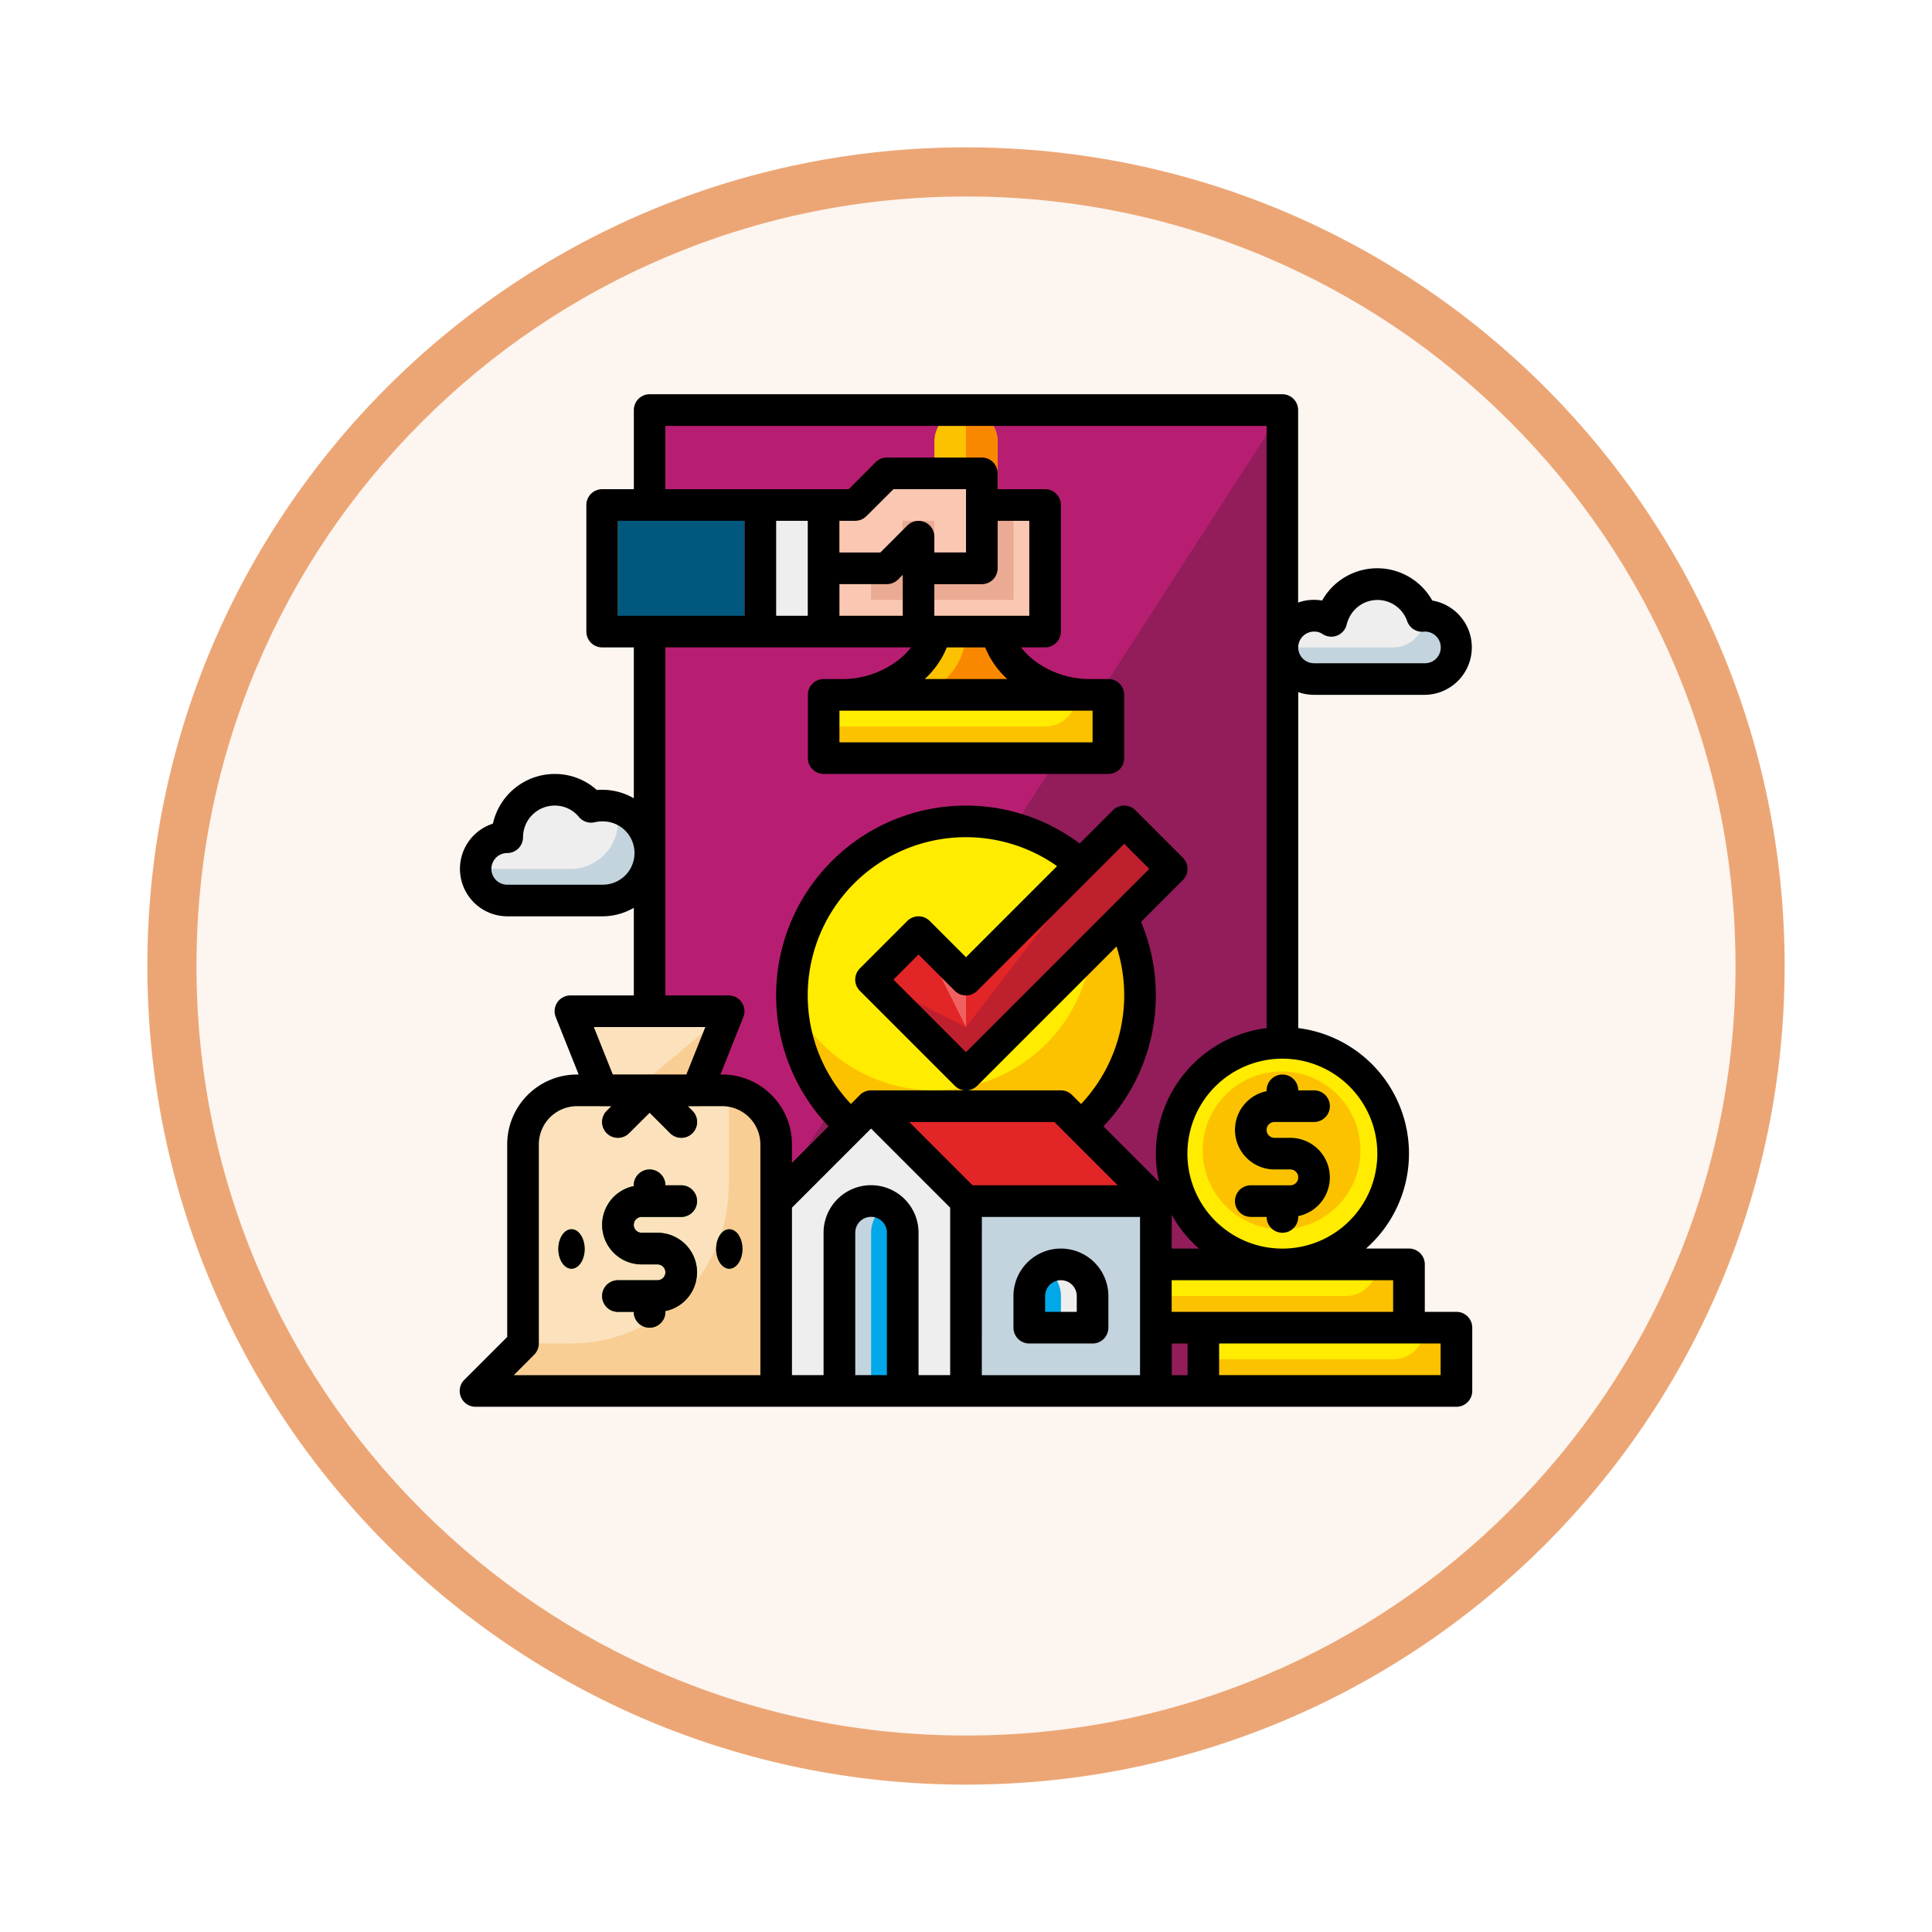 <svg xmlns="http://www.w3.org/2000/svg" xmlns:xlink="http://www.w3.org/1999/xlink" width="118" height="118" viewBox="0 0 118 118">
  <defs>
    <filter id="Trazado_982547" x="0" y="0" width="118" height="118" filterUnits="userSpaceOnUse">
      <feOffset dy="3" input="SourceAlpha"/>
      <feGaussianBlur stdDeviation="3" result="blur"/>
      <feFlood flood-opacity="0.161"/>
      <feComposite operator="in" in2="blur"/>
      <feComposite in="SourceGraphic"/>
    </filter>
  </defs>
  <g id="Grupo_1223976" data-name="Grupo 1223976" transform="translate(-1213.5 -5763.097)">
    <g id="Grupo_1223784" data-name="Grupo 1223784" transform="translate(0 -3141.948)">
      <g id="Grupo_1223202" data-name="Grupo 1223202" transform="translate(1222.5 8911.045)">
        <g id="Grupo_1211216" data-name="Grupo 1211216" transform="translate(0)">
          <g id="Grupo_1210737" data-name="Grupo 1210737">
            <g id="Grupo_1210537" data-name="Grupo 1210537">
              <g id="Grupo_1164202" data-name="Grupo 1164202">
                <g id="Grupo_1158168" data-name="Grupo 1158168">
                  <g id="Grupo_1152576" data-name="Grupo 1152576">
                    <g id="Grupo_1148633" data-name="Grupo 1148633">
                      <g id="Grupo_1148525" data-name="Grupo 1148525">
                        <g transform="matrix(1, 0, 0, 1, -9, -6)" filter="url(#Trazado_982547)">
                          <g id="Trazado_982547-2" data-name="Trazado 982547" transform="translate(9 6)" fill="#fcf5f0">
                            <path d="M 50 98.5 C 43.452 98.5 37.1 97.218 31.122 94.689 C 25.347 92.247 20.16 88.749 15.705 84.295 C 11.251 79.84 7.753 74.653 5.311 68.878 C 2.782 62.9 1.5 56.548 1.5 50 C 1.5 43.452 2.782 37.1 5.311 31.122 C 7.753 25.347 11.251 20.16 15.705 15.705 C 20.16 11.251 25.347 7.753 31.122 5.311 C 37.1 2.782 43.452 1.5 50 1.5 C 56.548 1.5 62.9 2.782 68.878 5.311 C 74.653 7.753 79.84 11.251 84.295 15.705 C 88.749 20.16 92.247 25.347 94.689 31.122 C 97.218 37.1 98.5 43.452 98.5 50 C 98.5 56.548 97.218 62.9 94.689 68.878 C 92.247 74.653 88.749 79.84 84.295 84.295 C 79.84 88.749 74.653 92.247 68.878 94.689 C 62.9 97.218 56.548 98.5 50 98.5 Z" stroke="none"/>
                            <path d="M 50 3 C 43.654 3 37.499 4.242 31.706 6.692 C 26.11 9.059 21.083 12.449 16.766 16.766 C 12.449 21.083 9.059 26.11 6.692 31.706 C 4.242 37.499 3 43.654 3 50 C 3 56.346 4.242 62.501 6.692 68.294 C 9.059 73.89 12.449 78.917 16.766 83.234 C 21.083 87.551 26.11 90.941 31.706 93.308 C 37.499 95.758 43.654 97 50 97 C 56.346 97 62.501 95.758 68.294 93.308 C 73.89 90.941 78.917 87.551 83.234 83.234 C 87.551 78.917 90.941 73.89 93.308 68.294 C 95.758 62.501 97 56.346 97 50 C 97 43.654 95.758 37.499 93.308 31.706 C 90.941 26.11 87.551 21.083 83.234 16.766 C 78.917 12.449 73.89 9.059 68.294 6.692 C 62.501 4.242 56.346 3 50 3 M 50 -7.62939453125e-06 C 77.614 -7.62939453125e-06 100 22.386 100 50 C 100 77.614 77.614 100 50 100 C 22.386 100 -7.62939453125e-06 77.614 -7.62939453125e-06 50 C -7.62939453125e-06 22.386 22.386 -7.62939453125e-06 50 -7.62939453125e-06 Z" stroke="none" fill="#eca675"/>
                          </g>
                        </g>
                      </g>
                    </g>
                  </g>
                </g>
              </g>
            </g>
          </g>
        </g>
      </g>
    </g>
    <g id="property_2139228" transform="translate(1241.579 5787.176)">
      <path id="Trazado_1179288" data-name="Trazado 1179288" d="M96,8h38.651V67.909H96Z" transform="translate(-84.405 -7.034)" fill="#b71e71"/>
      <path id="Trazado_1179289" data-name="Trazado 1179289" d="M134.651,8,96,67.909h38.651Z" transform="translate(-84.405 -7.034)" fill="#931d5b"/>
      <path id="Trazado_1179290" data-name="Trazado 1179290" d="M18.629,203.865a2.9,2.9,0,0,1-2.9,2.9h-5.8a1.933,1.933,0,0,1,0-3.865,2.9,2.9,0,0,1,2.9-2.9,2.862,2.862,0,0,1,2.222,1.044,3.156,3.156,0,0,1,.676-.077A2.9,2.9,0,0,1,18.629,203.865Z" transform="translate(-7.034 -175.843)" fill="#efeeef"/>
      <path id="Trazado_1179291" data-name="Trazado 1179291" d="M18.629,211.8a2.9,2.9,0,0,1-2.9,2.9h-5.8A1.938,1.938,0,0,1,8,212.771h5.8a2.9,2.9,0,0,0,2.774-3.741,2.893,2.893,0,0,1,2.057,2.774Z" transform="translate(-7.034 -183.782)" fill="#c4d4de"/>
      <path id="Trazado_1179292" data-name="Trazado 1179292" d="M426.629,99.865A1.938,1.938,0,0,1,424.7,101.8h-6.764a1.933,1.933,0,0,1,0-3.865,1.842,1.842,0,0,1,1.044.309,1.639,1.639,0,0,1,.1-.309,2.885,2.885,0,0,1,5.45.01,1.049,1.049,0,0,1,.174-.01,1.938,1.938,0,0,1,1.933,1.933Z" transform="translate(-365.754 -84.405)" fill="#efeeef"/>
      <path id="Trazado_1179293" data-name="Trazado 1179293" d="M426.629,113.933a1.938,1.938,0,0,1-1.933,1.933h-6.764A1.938,1.938,0,0,1,416,113.933h6.764A1.938,1.938,0,0,0,424.7,112,1.938,1.938,0,0,1,426.629,113.933Z" transform="translate(-365.754 -98.472)" fill="#c4d4de"/>
      <path id="Trazado_1179294" data-name="Trazado 1179294" d="M171.6,365.8v11.6H160V365.8l5.8-5.8,3.653,3.653Z" transform="translate(-140.675 -316.518)" fill="#efeeef"/>
      <path id="Trazado_1179295" data-name="Trazado 1179295" d="M225.393,365.8H213.8l-2.145-2.145L208,360h11.6Z" transform="translate(-182.877 -316.518)" fill="#e22526"/>
      <path id="Trazado_1179296" data-name="Trazado 1179296" d="M256,408h11.6v11.6H256Z" transform="translate(-225.079 -358.72)" fill="#c4d4de"/>
      <path id="Trazado_1179297" data-name="Trazado 1179297" d="M289.932,440h0A1.933,1.933,0,0,0,288,441.933v1.933h3.865v-1.933A1.933,1.933,0,0,0,289.932,440Z" transform="translate(-253.214 -386.855)" fill="#00a8e7"/>
      <path id="Trazado_1179298" data-name="Trazado 1179298" d="M298.9,441.933v1.933h-1.933v-1.933a1.932,1.932,0,0,0-.966-1.674,1.933,1.933,0,0,1,2.9,1.674Z" transform="translate(-260.248 -386.855)" fill="#efeeef"/>
      <path id="Trazado_1179299" data-name="Trazado 1179299" d="M184,152h17.393v3.865H184Z" transform="translate(-161.776 -133.641)" fill="#ffec00"/>
      <path id="Trazado_1179300" data-name="Trazado 1179300" d="M184,123.865h.966c3.865,0,5.8-2.681,5.8-3.865h3.865c0,1.184,1.933,3.865,5.8,3.865H184Z" transform="translate(-161.776 -105.506)" fill="#fcc200"/>
      <path id="Trazado_1179301" data-name="Trazado 1179301" d="M242.629,123.865H232l.149-.05A4.022,4.022,0,0,0,234.9,120h1.933a3.669,3.669,0,0,0,1.449,2.377A6.615,6.615,0,0,0,242.629,123.865Z" transform="translate(-203.978 -105.506)" fill="#f98800"/>
      <path id="Trazado_1179302" data-name="Trazado 1179302" d="M192,419.6h3.865v-9.663A1.933,1.933,0,0,0,193.933,408h0A1.933,1.933,0,0,0,192,409.933Z" transform="translate(-168.809 -358.72)" fill="#00a8e7"/>
      <path id="Trazado_1179303" data-name="Trazado 1179303" d="M194.9,408.258a1.954,1.954,0,0,0-.4.307,1.931,1.931,0,0,0-.565,1.367V419.6H192v-9.663a1.933,1.933,0,0,1,2.9-1.674Z" transform="translate(-168.809 -358.72)" fill="#c4d4de"/>
      <path id="Trazado_1179304" data-name="Trazado 1179304" d="M26.359,320.127v15.064H8l2.9-2.9V320.127a3.3,3.3,0,0,1,3.295-3.295H15.73L13.8,312H23.46l-1.933,4.831h1.536a3.3,3.3,0,0,1,3.295,3.295Z" transform="translate(-7.034 -274.315)" fill="#fbe2bc"/>
      <path id="Trazado_1179305" data-name="Trazado 1179305" d="M26.359,355.48v15.064H8l2.9-2.9h2.9a9.663,9.663,0,0,0,9.663-9.663V352.21a3.3,3.3,0,0,1,2.9,3.27Z" transform="translate(-7.034 -309.668)" fill="#f9ce95"/>
      <ellipse id="Elipse_14737" data-name="Elipse 14737" cx="6.425" cy="6.827" rx="6.425" ry="6.827" transform="translate(43.771 39.755)" fill="#ffec00"/>
      <path id="Trazado_1179306" data-name="Trazado 1179306" d="M226.359,218.9,213.8,231.46l-5.8-5.8,2.9-2.9,2.9,2.9L223.46,216Z" transform="translate(-182.877 -189.911)" fill="#e22526"/>
      <path id="Trazado_1179307" data-name="Trazado 1179307" d="M189.258,226.629a10.585,10.585,0,0,1-3.614,7.981l-1.218-1.218h-11.6l-1.218,1.218a10.626,10.626,0,1,1,14.03-15.963l-7.015,7.015-2.9-2.9-2.9,2.9,5.8,5.8,9.537-9.537A10.663,10.663,0,0,1,189.258,226.629Z" transform="translate(-147.708 -189.911)" fill="#ffec00"/>
      <path id="Trazado_1179308" data-name="Trazado 1179308" d="M311.418,235.931c-.066-.146-.135-.29-.208-.431.117.094.233.192.347.292Z" transform="translate(-273.62 -207.055)" fill="#fcc200"/>
      <path id="Trazado_1179309" data-name="Trazado 1179309" d="M189.3,269.746a10.585,10.585,0,0,1-3.614,7.981l-1.218-1.217h-11.6l-1.218,1.217a10.583,10.583,0,0,1-3.608-7.618,9.665,9.665,0,0,0,18.3-3.209l1.86-1.86a10.664,10.664,0,0,1,1.092,4.706Z" transform="translate(-147.752 -233.027)" fill="#fcc200"/>
      <path id="Trazado_1179310" data-name="Trazado 1179310" d="M352,440h15.46v3.865H352Z" transform="translate(-309.484 -386.855)" fill="#ffec00"/>
      <path id="Trazado_1179311" data-name="Trazado 1179311" d="M376,472h15.46v3.865H376Z" transform="translate(-330.585 -414.99)" fill="#ffec00"/>
      <path id="Trazado_1179312" data-name="Trazado 1179312" d="M74.416,394.9h2.416a.966.966,0,0,0,0-1.933h-.966a.966.966,0,1,0-1.933,0v.049a2.416,2.416,0,0,0,.483,4.783h.966a.483.483,0,1,1,0,.966H72.966a.966.966,0,0,0,0,1.933h.966a.966.966,0,1,0,1.933,0v-.049a2.416,2.416,0,0,0-.483-4.783h-.966a.483.483,0,1,1,0-.966Z" transform="translate(-63.304 -344.652)" fill="#387f29"/>
      <ellipse id="Elipse_14738" data-name="Elipse 14738" cx="0.803" cy="1.205" rx="0.803" ry="1.205" transform="translate(6.023 50.999)" fill="#387f29"/>
      <ellipse id="Elipse_14739" data-name="Elipse 14739" cx="0.803" cy="1.205" rx="0.803" ry="1.205" transform="translate(15.661 50.999)" fill="#387f29"/>
      <g id="Grupo_1223975" data-name="Grupo 1223975" transform="translate(22.224 18.359)">
        <path id="Trazado_1179313" data-name="Trazado 1179313" d="M365.528,440h0a1.933,1.933,0,0,1-1.933,1.933H352v1.933h15.46V440Z" transform="translate(-331.708 -405.214)" fill="#fcc200"/>
        <path id="Trazado_1179314" data-name="Trazado 1179314" d="M389.528,472h0a1.933,1.933,0,0,1-1.933,1.933H376v1.933h15.46V472Z" transform="translate(-352.809 -433.349)" fill="#fcc200"/>
        <path id="Trazado_1179315" data-name="Trazado 1179315" d="M199.46,152h0a1.933,1.933,0,0,1-1.933,1.933H184v1.933h17.393V152Z" transform="translate(-184 -152)" fill="#fcc200"/>
        <circle id="Elipse_14740" data-name="Elipse 14740" cx="4.819" cy="4.819" r="4.819" transform="translate(23.153 23.002)" fill="#fcc200"/>
      </g>
      <path id="Trazado_1179316" data-name="Trazado 1179316" d="M395.382,347.865h-.966a.483.483,0,0,1,0-.966h2.416a.966.966,0,0,0,0-1.933h-.966a.966.966,0,0,0-1.933,0v.049a2.416,2.416,0,0,0,.483,4.783h.966a.483.483,0,1,1,0,.966h-2.416a.966.966,0,0,0,0,1.933h.966a.966.966,0,0,0,1.933,0v-.049a2.416,2.416,0,0,0-.483-4.783Z" transform="translate(-344.652 -302.45)" fill="#ffec00"/>
      <path id="Trazado_1179317" data-name="Trazado 1179317" d="M241.933,8h0A1.933,1.933,0,0,0,240,9.933v1.933h2.9V13.8h.966V9.933A1.933,1.933,0,0,0,241.932,8Z" transform="translate(-211.012 -7.034)" fill="#fcc200"/>
      <path id="Trazado_1179318" data-name="Trazado 1179318" d="M257.933,13.8H256V8h0a1.933,1.933,0,0,1,1.933,1.933Z" transform="translate(-225.079 -7.034)" fill="#f98800"/>
      <path id="Trazado_1179319" data-name="Trazado 1179319" d="M239.73,56v7.73H232V59.865h3.865V56Z" transform="translate(-203.978 -49.236)" fill="#fac8b2"/>
      <path id="Trazado_1179320" data-name="Trazado 1179320" d="M186.629,40v5.8h-3.865v3.865H176v-7.73h1.933L179.865,40Z" transform="translate(-154.742 -35.169)" fill="#fac8b2"/>
      <path id="Trazado_1179321" data-name="Trazado 1179321" d="M144,56h3.865v7.73H144Z" transform="translate(-126.607 -49.236)" fill="#efeeef"/>
      <path id="Trazado_1179322" data-name="Trazado 1179322" d="M80,56h7.73v7.73H80Z" transform="translate(-70.337 -49.236)" fill="#00587e"/>
      <path id="Trazado_1179323" data-name="Trazado 1179323" d="M214.764,56v3.865h-2.9v-2.9h-1.933v2.9H208V61.8h1.933V63.73h1.933V61.8H216.7V56Z" transform="translate(-182.877 -49.236)" fill="#eaaa94"/>
      <path id="Trazado_1179324" data-name="Trazado 1179324" d="M93.8,312,88,316.831h3.865Z" transform="translate(-77.371 -274.315)" fill="#f9ce95"/>
      <path id="Trazado_1179325" data-name="Trazado 1179325" d="M76.881,347.907a.956.956,0,0,1-.678-.281l-1.254-1.254-1.254,1.254a.959.959,0,0,1-1.357-1.357l1.933-1.933a.959.959,0,0,1,1.357,0l1.933,1.933a.959.959,0,0,1-.678,1.638Z" transform="translate(-63.353 -302.499)" fill="#683b11"/>
      <path id="Trazado_1179326" data-name="Trazado 1179326" d="M70.814,345.975h-5.8a.959.959,0,0,1,0-1.919h5.8a.959.959,0,1,1,0,1.919Z" transform="translate(-56.32 -302.5)" fill="#914d1a"/>
      <path id="Trazado_1179327" data-name="Trazado 1179327" d="M226.359,218.9l-2.9-2.9L213.8,228.562l-5.8-2.9,5.8,5.8Z" transform="translate(-182.877 -189.911)" fill="#be202e"/>
      <path id="Trazado_1179328" data-name="Trazado 1179328" d="M232,272l2.9,5.8v-2.9Z" transform="translate(-203.978 -239.147)" fill="#f0615f"/>
      <path id="Trazado_1179329" data-name="Trazado 1179329" d="M282.9,432a2.9,2.9,0,0,0-2.9,2.9v1.933a.966.966,0,0,0,.966.966h3.865a.966.966,0,0,0,.966-.966V434.9A2.9,2.9,0,0,0,282.9,432Zm.966,3.865h-1.933V434.9a.966.966,0,1,1,1.933,0Z" transform="translate(-246.18 -379.821)"/>
      <path id="Trazado_1179330" data-name="Trazado 1179330" d="M393.933,344.966v.049a2.416,2.416,0,0,0,.483,4.783h.966a.483.483,0,1,1,0,.966h-2.416a.966.966,0,0,0,0,1.933h.966a.966.966,0,0,0,1.933,0v-.049a2.416,2.416,0,0,0-.483-4.783h-.966a.483.483,0,0,1,0-.966h2.416a.966.966,0,0,0,0-1.933h-.966a.966.966,0,0,0-1.933,0Z" transform="translate(-344.652 -302.45)"/>
      <path id="Trazado_1179331" data-name="Trazado 1179331" d="M60.875,56.044H58.943v-2.9a.966.966,0,0,0-.966-.966H55.351a7.723,7.723,0,0,0-4.139-13.465V18.193a2.885,2.885,0,0,0,.966.166h6.764A2.9,2.9,0,0,0,59.4,12.6a3.856,3.856,0,0,0-6.728,0,2.964,2.964,0,0,0-.5-.042,2.884,2.884,0,0,0-.966.166V.966A.966.966,0,0,0,50.246,0H11.6a.966.966,0,0,0-.966.966V5.8H8.7a.966.966,0,0,0-.966.966v7.73a.966.966,0,0,0,.966.966h1.933v9.216a3.84,3.84,0,0,0-1.933-.52c-.108,0-.217,0-.326.014a3.829,3.829,0,0,0-2.572-.98,3.872,3.872,0,0,0-3.775,3.034A2.9,2.9,0,0,0,2.9,31.887H8.7a3.84,3.84,0,0,0,1.933-.52v5.351H6.764a.966.966,0,0,0-.9,1.325l1.4,3.506H7.16A4.265,4.265,0,0,0,2.9,45.811V57.576L.283,60.192a.966.966,0,0,0,.683,1.65H60.875a.966.966,0,0,0,.966-.966V57.01a.966.966,0,0,0-.966-.966Zm-4.831-9.663a5.8,5.8,0,1,1-5.8-5.8A5.8,5.8,0,0,1,56.044,46.381ZM24.44,42.8l-.547.547A9.659,9.659,0,0,1,36.484,28.822l-5.563,5.563L28.705,32.17a.966.966,0,0,0-1.367,0l-2.9,2.9a.966.966,0,0,0,0,1.367l5.8,5.8a.966.966,0,0,0,1.367,0l8.508-8.508a9.678,9.678,0,0,1-2.164,9.621L37.4,42.8a.966.966,0,0,0-.683-.283h-11.6a.964.964,0,0,0-.683.283Zm6.481-2.616L26.49,35.752l1.532-1.532,2.216,2.216a.966.966,0,0,0,1.367,0l8.979-8.98,1.532,1.532Zm5.4,4.265,3.865,3.865H31.321l-3.865-3.865Zm-4.431,5.8H41.55v9.663H31.887Zm11.6,7.73h.966v1.933h-.966Zm0-7.858a7.781,7.781,0,0,0,1.659,2.061H43.482Zm8.7-35.624a.877.877,0,0,1,.5.143.966.966,0,0,0,1.493-.627.876.876,0,0,1,.043-.124q.009-.023.017-.046a1.919,1.919,0,0,1,3.621.01.966.966,0,0,0,1.05.644h.038a.966.966,0,1,1,0,1.933H52.179a.966.966,0,1,1,0-1.933ZM9.663,7.73h7.73v5.8H9.663ZM8.7,29.955H2.9a.966.966,0,1,1,0-1.933.966.966,0,0,0,.966-.966A1.935,1.935,0,0,1,5.8,25.123a1.893,1.893,0,0,1,1.474.689.967.967,0,0,0,.953.332,2.179,2.179,0,0,1,.471-.055,1.933,1.933,0,1,1,0,3.865ZM12.562,15.46h15a4.26,4.26,0,0,1-.643.673,5.613,5.613,0,0,1-3.724,1.26h-.966a.966.966,0,0,0-.966.966v3.865a.966.966,0,0,0,.966.966H39.617a.966.966,0,0,0,.966-.966V18.359a.966.966,0,0,0-.966-.966h-.966a5.613,5.613,0,0,1-3.724-1.26,4.261,4.261,0,0,1-.643-.673h1.468a.966.966,0,0,0,.966-.966V6.764a.966.966,0,0,0-.966-.966h-2.9V4.831a.966.966,0,0,0-.966-.966h-5.8a.966.966,0,0,0-.683.283L23.757,5.8h-11.2V1.933H49.28V38.714a7.722,7.722,0,0,0-6.566,9.4l-3.4-3.4a11.607,11.607,0,0,0,2.3-12.49l2.552-2.552a.966.966,0,0,0,0-1.366l-2.9-2.9a.966.966,0,0,0-1.367,0l-2.033,2.033A11.591,11.591,0,0,0,22.526,44.713l-2.234,2.234V45.811A4.265,4.265,0,0,0,16.03,41.55h-.109l1.4-3.506a.966.966,0,0,0-.9-1.325H12.562Zm6.764-7.73h1.933v5.8H19.326Zm13.528,2.9V7.73h1.933v5.8h-5.8V11.6h2.9A.966.966,0,0,0,32.853,10.629Zm.588,6.764H28.4a5.374,5.374,0,0,0,1.351-1.933H32.09A5.375,5.375,0,0,0,33.441,17.393Zm-10.25,1.933h15.46v1.933H23.191Zm0-7.73h2.9a.966.966,0,0,0,.683-.283l.283-.283v2.5H23.191Zm7.73-1.933H28.988V8.7a.966.966,0,0,0-1.65-.683l-1.649,1.65h-2.5V7.73h.966a.966.966,0,0,0,.683-.283L26.49,5.8h4.431ZM15,38.651l-1.16,2.9H9.351l-1.16-2.9ZM4.548,58.66a.966.966,0,0,0,.283-.683V45.811A2.333,2.333,0,0,1,7.16,43.483h2.1l-.283.283a.966.966,0,0,0,1.367,1.366L11.6,43.883l1.249,1.249a.966.966,0,0,0,1.367-1.366l-.283-.283h2.1a2.333,2.333,0,0,1,2.329,2.329v14.1H3.3Zm19.609,1.249v-8.7a.966.966,0,1,1,1.933,0v8.7Zm3.865,0v-8.7a2.9,2.9,0,1,0-5.8,0v8.7H20.292V49.68l4.831-4.831,4.831,4.831V59.909Zm15.46-3.865V54.112H57.01v1.933H43.483Zm16.427,3.865H46.381V57.977H59.909Z"/>
      <path id="Trazado_1179332" data-name="Trazado 1179332" d="M74.416,394.9h2.416a.966.966,0,0,0,0-1.933h-.966a.966.966,0,1,0-1.933,0v.049a2.416,2.416,0,0,0,.483,4.783h.966a.483.483,0,1,1,0,.966H72.966a.966.966,0,0,0,0,1.933h.966a.966.966,0,1,0,1.933,0v-.049a2.416,2.416,0,0,0-.483-4.783h-.966a.483.483,0,1,1,0-.966Z" transform="translate(-63.304 -344.652)"/>
      <ellipse id="Elipse_14741" data-name="Elipse 14741" cx="0.803" cy="1.205" rx="0.803" ry="1.205" transform="translate(6.023 50.999)"/>
      <ellipse id="Elipse_14742" data-name="Elipse 14742" cx="0.803" cy="1.205" rx="0.803" ry="1.205" transform="translate(15.661 50.999)"/>
    </g>
  </g>
</svg>
